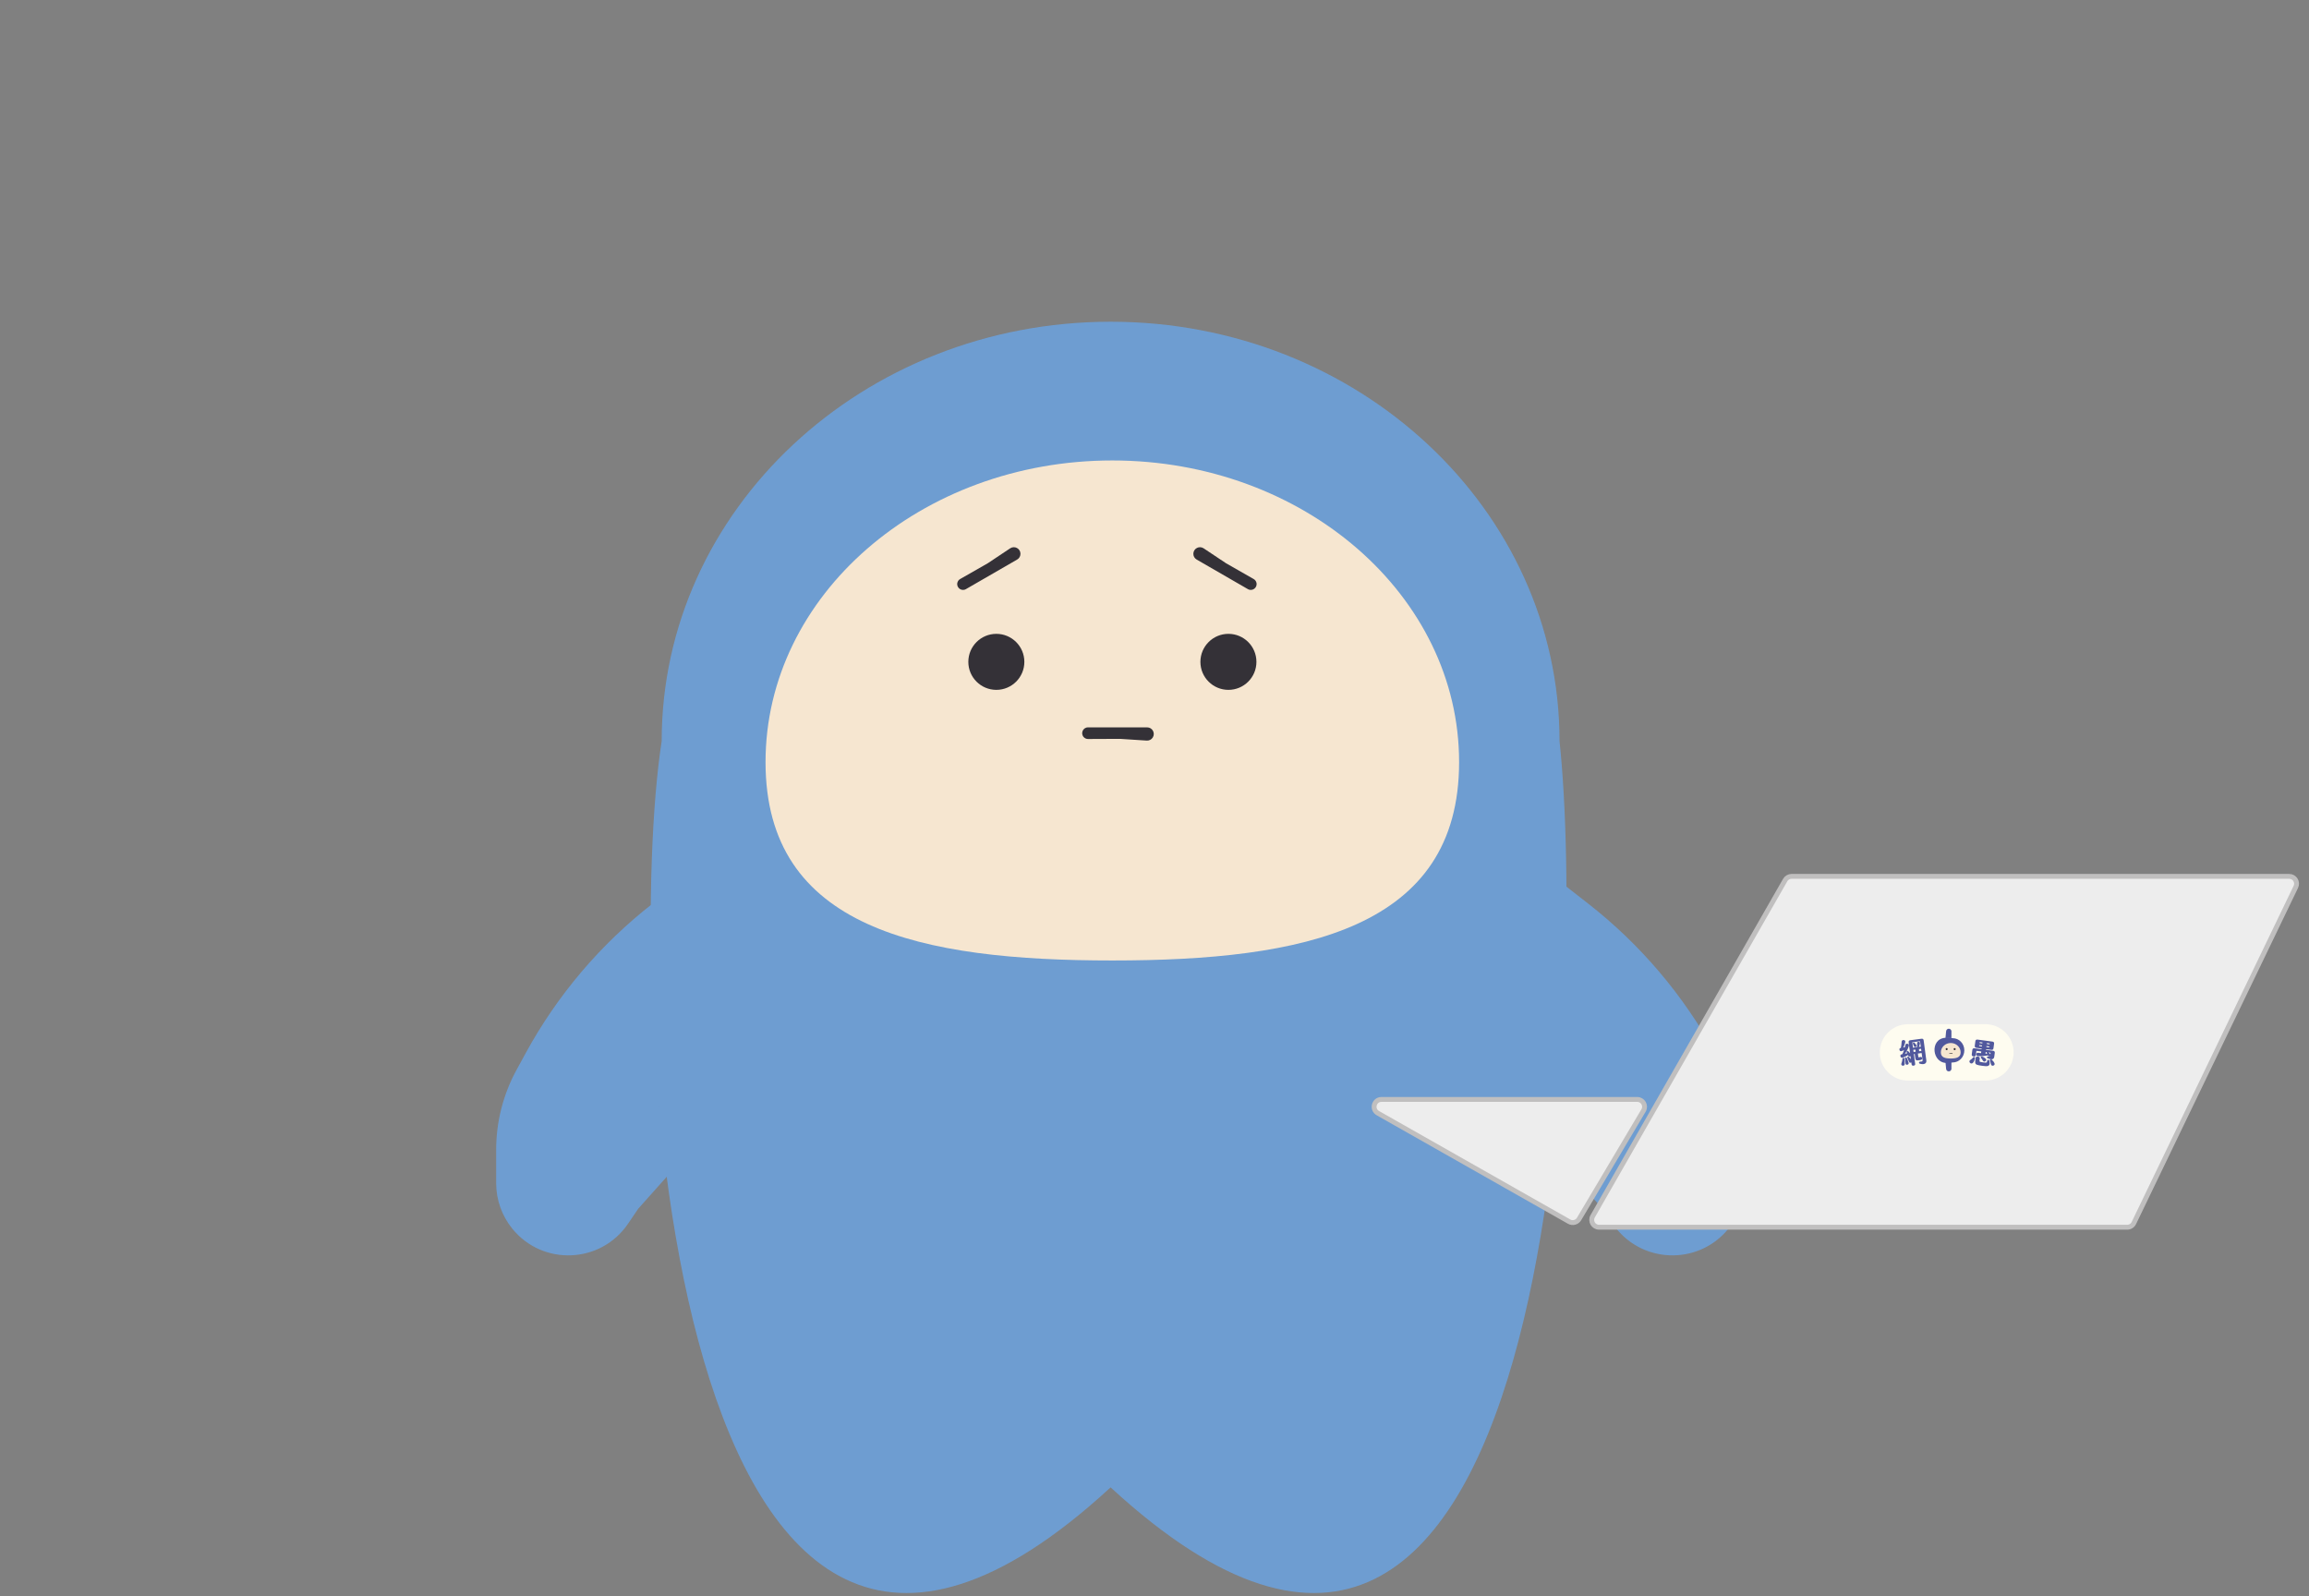 <svg width="473" height="327" viewBox="0 0 473 327" fill="none" xmlns="http://www.w3.org/2000/svg">
<rect x="0" y="0" width="473" height="327" fill="#808080" stroke="none"/>
<path d="M141.621 178.906V235.407L130.717 247.632L128.655 250.674C123.097 258.872 111.207 259.39 104.956 251.707C102.811 249.072 101.641 245.777 101.641 242.379V235.512C101.641 229.806 103.072 224.191 105.805 219.182L107.683 215.738C114.159 203.865 123 193.446 133.66 185.122L141.621 178.906Z" fill="#6E9DD1"/>
<path d="M317.4 178.906V235.407L328.304 247.632L330.366 250.674C335.924 258.872 347.815 259.39 354.065 251.707C356.21 249.072 357.381 245.777 357.381 242.379V235.512C357.381 229.806 355.949 224.191 353.216 219.182L351.338 215.738C344.862 203.865 336.021 193.446 325.361 185.122L317.4 178.906Z" fill="#6E9DD1"/>
<path d="M319.472 151.83C324.793 201.449 319.472 389.418 227.508 304.685C135.545 389.418 127.872 201.449 135.545 151.83C135.545 104.376 176.718 65.906 227.508 65.906C278.299 65.906 319.472 104.376 319.472 151.83Z" fill="#6E9DD1"/>
<path d="M298.898 156.112C298.898 190.236 267.093 196.753 227.859 196.753C188.625 196.753 156.82 190.236 156.82 156.112C156.82 121.987 188.625 94.324 227.859 94.324C267.093 94.324 298.898 121.987 298.898 156.112Z" fill="#F6E6D0"/>
<path d="M196.124 119.342C195.849 120.368 196.951 121.213 197.87 120.683L208.365 114.623C209.291 114.089 209.262 112.743 208.314 112.248V112.248C207.876 112.019 207.347 112.048 206.936 112.322L202.364 115.37L196.683 118.616C196.407 118.774 196.206 119.035 196.124 119.342V119.342Z" fill="#343137"/>
<path d="M257.378 119.342C257.653 120.368 256.551 121.213 255.632 120.683L245.137 114.623C244.211 114.089 244.24 112.743 245.188 112.248V112.248C245.626 112.019 246.155 112.048 246.566 112.322L251.138 115.37L256.819 118.616C257.095 118.774 257.296 119.035 257.378 119.342V119.342Z" fill="#343137"/>
<path d="M204.101 141.317C207.27 141.317 209.839 138.748 209.839 135.58C209.839 132.411 207.27 129.842 204.101 129.842C200.932 129.842 198.363 132.411 198.363 135.58C198.363 138.748 200.932 141.317 204.101 141.317Z" fill="#343137"/>
<path d="M251.642 141.317C254.811 141.317 257.38 138.748 257.38 135.58C257.38 132.411 254.811 129.842 251.642 129.842C248.473 129.842 245.904 132.411 245.904 135.58C245.904 138.748 248.473 141.317 251.642 141.317Z" fill="#343137"/>
<path d="M222.034 151.034C221.284 150.284 221.815 149 222.877 149H234.995C236.065 149 236.713 150.18 236.139 151.083V151.083C235.874 151.5 235.402 151.74 234.908 151.708L229.425 151.354L222.882 151.383C222.564 151.385 222.259 151.259 222.034 151.034V151.034Z" fill="#343137"/>
<path d="M365.697 180.278C365.964 179.811 366.461 179.523 366.998 179.523H468.953C470.059 179.523 470.784 180.679 470.305 181.675L437.12 250.544C436.87 251.063 436.345 251.393 435.769 251.393H327.565C326.413 251.393 325.691 250.148 326.263 249.148L365.697 180.278Z" fill="#EDEDED" stroke="#C0BFBF"/>
<path d="M406.723 209.809H390.85C387.662 209.809 385.078 212.393 385.078 215.58V215.58C385.078 218.768 387.662 221.352 390.85 221.352H406.723C409.91 221.352 412.494 218.768 412.494 215.58V215.58C412.494 212.393 409.91 209.809 406.723 209.809Z" fill="#FEFCF0"/>
<path d="M399.754 217.548H398.531L398.642 218.755L398.67 218.986C398.742 219.599 399.618 219.637 399.743 219.032C399.75 218.996 399.754 218.959 399.754 218.922V218.303V217.548Z" fill="#50589D"/>
<path d="M399.754 212.654H398.531L398.642 211.446L398.67 211.215C398.742 210.602 399.618 210.564 399.743 211.169C399.75 211.205 399.754 211.242 399.754 211.279V211.898V212.654Z" fill="#50589D"/>
<path d="M400.006 217.644C399.733 217.673 399.388 217.714 399.008 217.741C395.704 217.973 395.235 212.756 398.543 212.588C399.099 212.56 399.62 212.611 400.006 212.669C401.325 212.669 402.395 213.783 402.395 215.157C402.395 216.531 401.325 217.644 400.006 217.644Z" fill="#50589D"/>
<path d="M401.64 215.573C401.64 216.631 400.732 216.833 399.612 216.833C398.492 216.833 397.584 216.631 397.584 215.573C397.584 214.516 398.492 213.658 399.612 213.658C400.732 213.658 401.64 214.516 401.64 215.573Z" fill="#F6E6D0"/>
<path d="M399.319 215.819C399.283 215.782 399.31 215.721 399.361 215.721H399.925C399.976 215.721 400.008 215.777 399.981 215.821C399.968 215.842 399.945 215.855 399.92 215.853L399.666 215.836L399.361 215.837C399.345 215.837 399.33 215.831 399.319 215.819Z" fill="#343137"/>
<path d="M398.775 215.122C398.888 215.122 398.979 215.027 398.979 214.909C398.979 214.791 398.888 214.695 398.775 214.695C398.662 214.695 398.57 214.791 398.57 214.909C398.57 215.027 398.662 215.122 398.775 215.122Z" fill="#343137"/>
<path d="M400.412 215.122C400.525 215.122 400.616 215.027 400.616 214.909C400.616 214.791 400.525 214.695 400.412 214.695C400.299 214.695 400.207 214.791 400.207 214.909C400.207 215.027 400.299 215.122 400.412 215.122Z" fill="#343137"/>
<path d="M393.631 212.781C393.876 212.748 394.027 212.864 394.06 213.108L394.613 217.238C394.704 217.918 394.052 218.141 393.26 217.886C393.142 217.849 393.094 217.755 393.109 217.641C393.124 217.532 393.193 217.476 393.329 217.469C393.824 217.45 393.855 217.417 393.839 217.123L393.65 215.711L392.882 215.814L392.966 216.441C392.983 216.569 392.999 216.603 393.11 216.588C393.162 216.581 393.272 216.56 393.351 216.532C393.498 216.477 393.635 216.482 393.712 216.661C393.797 216.851 393.76 216.974 393.601 217.072C393.464 217.155 393.365 217.163 393.143 217.192C392.503 217.278 392.404 217.197 392.333 216.668L392.23 215.901L392.056 215.925L392.325 217.941C392.352 218.138 392.239 218.266 392 218.297C391.761 218.329 391.619 218.236 391.592 218.039L391.537 217.626L391.504 217.648C391.323 217.755 391.163 217.712 391.085 217.521C390.977 217.252 390.846 216.932 390.735 216.722C390.679 216.611 390.685 216.528 390.766 216.47C390.858 216.404 390.944 216.422 391.025 216.5C391.174 216.64 391.328 216.814 391.452 216.993L391.364 216.331C391.348 216.345 391.326 216.359 391.304 216.374C391.128 216.474 390.963 216.437 390.89 216.24L390.845 216.128C390.487 216.377 390.164 216.527 389.8 216.64C389.544 216.722 389.375 216.656 389.312 216.404C389.25 216.158 389.336 216.01 389.627 215.966L389.691 215.957C389.833 215.69 389.947 215.397 390.044 215.1C389.89 215.185 389.728 215.26 389.557 215.313C389.325 215.391 389.165 215.306 389.109 215.065C389.057 214.847 389.138 214.701 389.394 214.666C389.477 214.312 389.525 213.874 389.549 213.439C389.564 213.153 389.718 213.02 389.99 213.055C390.248 213.085 390.355 213.266 390.281 213.548C390.186 213.904 390.068 214.263 389.881 214.589C389.996 214.562 390.105 214.542 390.209 214.516C390.243 214.375 390.278 214.24 390.307 214.101C390.366 213.833 390.54 213.762 390.779 213.819C391.012 213.876 391.087 214.085 391.003 214.345C390.833 214.888 390.561 215.421 390.217 215.863C390.368 215.837 390.517 215.799 390.683 215.759C390.657 215.698 390.625 215.637 390.599 215.575C390.542 215.459 390.555 215.38 390.636 215.316C390.721 215.246 390.806 215.264 390.894 215.341C391.041 215.469 391.178 215.61 391.288 215.761L390.987 213.519C390.955 213.275 391.071 213.123 391.315 213.091L393.631 212.781ZM391.802 213.498C391.761 213.504 391.736 213.537 391.742 213.578L391.886 214.658C391.917 214.624 391.968 214.606 392.026 214.598L392.707 214.507C392.725 214.244 392.723 213.913 392.726 213.671C392.729 213.475 392.854 213.393 393.058 213.413C393.263 213.433 393.327 213.561 393.296 213.772C393.266 213.989 393.218 214.208 393.091 214.456L393.324 214.424C393.388 214.416 393.443 214.426 393.482 214.451L393.336 213.364C393.331 213.324 393.298 213.298 393.257 213.304L391.802 213.498ZM392.084 214.324C392.007 214.145 391.928 213.955 391.863 213.821C391.814 213.716 391.85 213.634 391.932 213.582C392.019 213.523 392.105 213.547 392.186 213.619C392.321 213.743 392.463 213.925 392.554 214.072C392.652 214.23 392.613 214.378 392.452 214.458C392.285 214.54 392.162 214.503 392.084 214.324ZM393.15 215.341L393.593 215.281L393.528 214.799C393.497 214.833 393.447 214.857 393.383 214.866L393.092 214.905L393.15 215.341ZM391.934 215.018L391.998 215.495L392.429 215.437L392.371 215.001L392.085 215.04C392.027 215.047 391.973 215.043 391.934 215.018ZM390.597 216.711C390.728 216.983 390.875 217.33 390.975 217.678C391.041 217.905 390.96 218.052 390.73 218.101C390.505 218.149 390.364 218.067 390.342 217.816C390.314 217.47 390.276 217.144 390.227 216.826C390.211 216.704 390.255 216.633 390.357 216.601C390.454 216.571 390.547 216.605 390.597 216.711ZM389.902 216.698C390.014 216.694 390.093 216.749 390.119 216.899C390.174 217.223 390.202 217.651 390.19 217.96C390.177 218.222 389.97 218.356 389.737 218.299C389.517 218.245 389.418 218.081 389.513 217.82C389.605 217.571 389.697 217.245 389.723 216.905C389.734 216.767 389.796 216.7 389.902 216.698Z" fill="#50589D"/>
<path d="M405.867 215.391L404.941 215.267C404.9 215.261 404.867 215.287 404.862 215.327L404.757 216.107C404.726 216.34 404.557 216.447 404.288 216.411C404.018 216.375 403.883 216.227 403.914 215.994L404.038 215.069C404.07 214.825 404.223 214.709 404.469 214.742L405.927 214.937L405.946 214.797L404.863 214.652C404.617 214.619 404.5 214.468 404.532 214.223L404.658 213.286C404.69 213.042 404.843 212.926 405.089 212.959L408.158 213.369C408.404 213.402 408.521 213.554 408.488 213.799L408.363 214.735C408.33 214.98 408.177 215.096 407.932 215.063L406.848 214.918L406.829 215.057L408.299 215.254C408.545 215.287 408.662 215.439 408.629 215.683L408.528 216.445C408.447 217.045 407.98 217.154 407.15 216.765C407.031 216.713 406.995 216.625 407.032 216.53C407.069 216.434 407.15 216.403 407.277 216.432C407.543 216.497 407.649 216.464 407.684 216.333L407.639 216.362C407.464 216.463 407.322 216.414 407.239 216.226L407.227 216.188C406.687 216.3 405.918 216.387 405.214 216.346C404.96 216.33 404.828 216.205 404.848 215.965C404.867 215.737 405.001 215.624 405.264 215.665L405.82 215.74L405.867 215.391ZM405.518 213.538L405.502 213.66L406.088 213.738L406.113 213.546L405.598 213.477C405.557 213.472 405.524 213.497 405.518 213.538ZM407.015 213.667L406.99 213.859L407.575 213.937L407.592 213.815C407.597 213.774 407.572 213.741 407.531 213.736L407.015 213.667ZM405.49 214.286L406.005 214.355L406.032 214.157L405.446 214.079L405.429 214.207C405.423 214.248 405.449 214.281 405.49 214.286ZM406.934 214.278L406.907 214.476L407.423 214.545C407.464 214.55 407.497 214.525 407.502 214.484L407.519 214.356L406.934 214.278ZM407.02 215.545L406.769 215.511L406.725 215.837C406.849 215.848 406.968 215.852 407.08 215.861L407.009 215.721C406.971 215.651 406.978 215.593 407.02 215.545ZM407.767 215.716C407.772 215.675 407.747 215.642 407.706 215.637L407.325 215.586C407.46 215.693 407.587 215.81 407.705 215.95L407.731 215.983L407.767 215.716ZM406.067 216.43C406.283 216.512 406.531 216.664 406.728 216.839C406.92 217.006 406.936 217.204 406.734 217.372C406.54 217.53 406.336 217.497 406.199 217.271C406.087 217.09 405.959 216.884 405.815 216.711C405.744 216.624 405.76 216.549 405.818 216.468C405.877 216.387 405.971 216.394 406.067 216.43ZM407.308 217.094C407.426 217.104 407.486 217.189 407.518 217.311C407.737 218.164 407.432 218.443 406.764 218.401C406.279 218.372 405.724 218.286 405.398 218.224C404.694 218.095 404.546 217.909 404.636 217.24L404.698 216.774C404.735 216.501 404.903 216.399 405.179 216.436C405.454 216.473 405.59 216.615 405.553 216.889L405.51 217.215C405.48 217.436 405.52 217.494 405.717 217.538C406.047 217.612 406.467 217.674 406.783 217.681C406.967 217.682 407.021 217.594 407.086 217.283C407.117 217.139 407.196 217.085 407.308 217.094ZM404.462 216.535C404.579 216.593 404.597 216.684 404.568 216.81C404.492 217.155 404.404 217.416 404.182 217.694C404.031 217.882 403.744 217.932 403.548 217.71C403.361 217.502 403.416 217.266 403.645 217.113C403.881 216.955 404.02 216.85 404.175 216.627C404.256 216.514 404.35 216.479 404.462 216.535ZM408.548 217.763C408.655 217.99 408.603 218.197 408.341 218.286C408.079 218.375 407.893 218.25 407.836 217.964C407.79 217.727 407.723 217.511 407.644 217.299C407.601 217.18 407.637 217.084 407.74 217.027C407.843 216.97 407.929 216.999 408.019 217.082C408.227 217.27 408.418 217.485 408.548 217.763Z" fill="#50589D"/>
<path d="M335.388 225.217C336.551 225.217 337.272 226.483 336.678 227.483L323.472 249.711C323.055 250.414 322.153 250.653 321.443 250.25L282.252 228.022C280.912 227.261 281.452 225.217 282.992 225.217H335.388Z" fill="#EDEDED" stroke="#C0BFBF" stroke-linejoin="round"/>
</svg>
